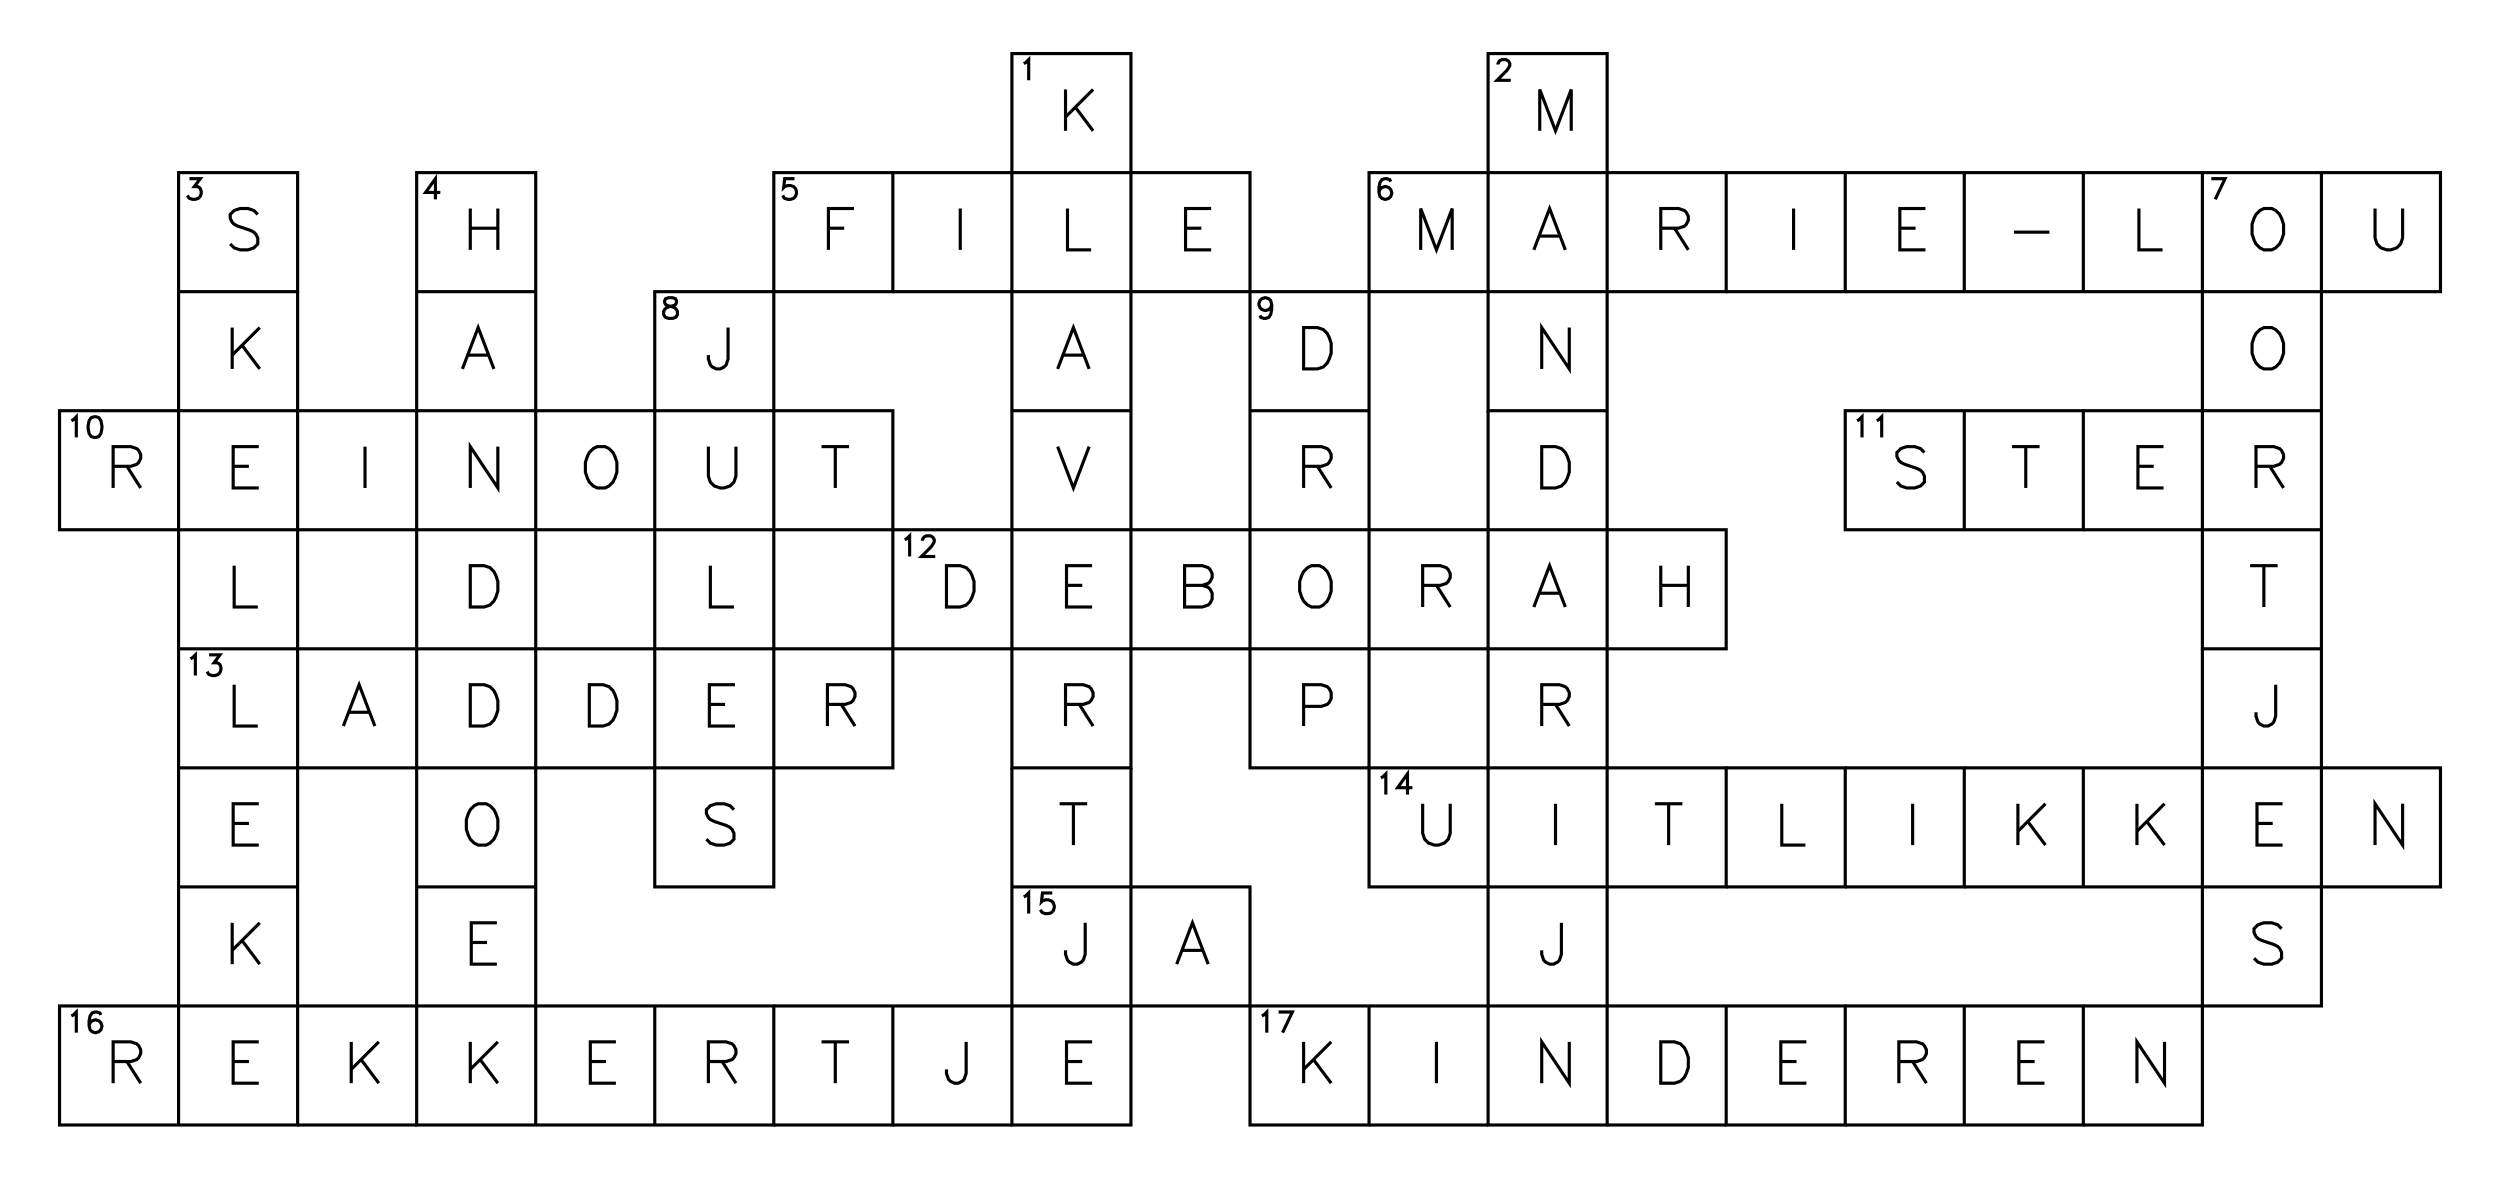 <?xml version="1.0" encoding="utf-8" ?>
<svg xmlns="http://www.w3.org/2000/svg" xmlns:cc="http://creativecommons.org/ns" xmlns:dc="http://purl.org/dc/elements/1.1/" xmlns:ev="http://www.w3.org/2001/xml-events" xmlns:inkscape="http://www.inkscape.org/namespaces/inkscape" xmlns:rdf="http://www.w3.org/1999/02/22-rdf-syntax-ns" xmlns:sodipodi="http://sodipodi.sourceforge.net/DTD/sodipodi-0.dtd" xmlns:xlink="http://www.w3.org/1999/xlink" baseProfile="tiny" height="9.9cm" version="1.2" viewBox="0 0 793.701 374.173" width="21.0cm">
  <defs/>
  <g fill="none" id="layer1" inkscape:groupmode="layer" inkscape:label="1" stroke="#000000" style="display:inline">
    <polyline points="510.236,130.394 472.441,130.394 472.441,130.394 472.441,92.598 472.441,92.598 434.646,92.598 434.646,92.598 434.646,54.803 434.646,54.803 472.441,54.803 472.441,54.803 472.441,92.598 472.441,92.598 510.236,92.598 510.236,92.598 510.236,54.803 510.236,54.803 472.441,54.803 472.441,54.803 472.441,17.008 472.441,17.008 510.236,17.008 510.236,17.008 510.236,54.803 510.236,54.803 548.032,54.803 548.032,54.803 548.032,92.598 548.032,92.598 510.236,92.598 510.236,92.598 510.236,130.394 510.236,130.394 510.236,168.189 510.236,168.189 472.441,168.189 472.441,168.189 434.646,168.189 434.646,168.189 434.646,205.984 434.646,205.984 434.646,243.78 434.646,243.78 396.85,243.78 396.85,243.78 396.85,205.984 396.85,205.984 396.85,168.189 396.85,168.189 396.85,130.394 396.85,130.394 396.85,92.598 396.85,92.598 434.646,92.598 434.646,92.598 434.646,130.394 434.646,130.394 434.646,168.189 434.646,168.189 396.85,168.189 396.85,168.189 359.055,168.189 359.055,168.189 359.055,130.394 359.055,130.394 359.055,92.598 359.055,92.598 359.055,54.803 359.055,54.803 396.85,54.803 396.85,54.803 396.85,92.598 396.85,92.598 359.055,92.598 359.055,92.598 321.26,92.598 321.26,92.598 321.26,54.803 321.26,54.803 359.055,54.803 359.055,54.803 359.055,17.008 359.055,17.008 321.26,17.008 321.26,17.008 321.26,54.803 321.26,54.803 283.465,54.803 283.465,54.803 245.669,54.803 245.669,54.803 245.669,92.598 245.669,92.598 283.465,92.598 283.465,92.598 283.465,54.803"/>
    <polyline points="325.025,20.177 325.65,19.865 325.65,19.865 326.587,18.927 326.587,18.927 326.587,25.49"/>
    <line x1="338.283" x2="338.283" y1="28.405" y2="41.531"/>
    <line x1="347.033" x2="338.283" y1="28.405" y2="37.156"/>
    <line x1="341.408" x2="347.033" y1="34.031" y2="41.531"/>
    <polyline points="475.581,20.49 475.581,20.177 475.581,20.177 475.893,19.552 475.893,19.552 476.206,19.24 476.206,19.24 476.831,18.927 476.831,18.927 478.081,18.927 478.081,18.927 478.706,19.24 478.706,19.24 479.018,19.552 479.018,19.552 479.331,20.177 479.331,20.177 479.331,20.802 479.331,20.802 479.018,21.427 479.018,21.427 478.393,22.365 478.393,22.365 475.268,25.49 475.268,25.49 479.643,25.49"/>
    <polyline points="498.839,41.531 498.839,28.405 498.839,28.405 493.839,41.531 493.839,41.531 488.839,28.405 488.839,28.405 488.839,41.531"/>
    <polygon points="56.693,54.803 56.693,92.598 56.693,92.598 94.488,92.598 94.488,92.598 94.488,54.803 94.488,54.803"/>
    <polyline points="60.145,56.722 63.583,56.722 63.583,56.722 61.708,59.222 61.708,59.222 62.645,59.222 62.645,59.222 63.27,59.535 63.27,59.535 63.583,59.847 63.583,59.847 63.895,60.785 63.895,60.785 63.895,61.41 63.895,61.41 63.583,62.347 63.583,62.347 62.958,62.972 62.958,62.972 62.02,63.285 62.02,63.285 61.083,63.285 61.083,63.285 60.145,62.972 60.145,62.972 59.833,62.66 59.833,62.66 59.52,62.035"/>
    <polyline points="81.841,68.076 80.591,66.826 80.591,66.826 78.716,66.201 78.716,66.201 76.216,66.201 76.216,66.201 74.341,66.826 74.341,66.826 73.091,68.076 73.091,68.076 73.091,69.326 73.091,69.326 73.716,70.576 73.716,70.576 74.341,71.201 74.341,71.201 75.591,71.826 75.591,71.826 79.341,73.076 79.341,73.076 80.591,73.701 80.591,73.701 81.216,74.326 81.216,74.326 81.841,75.576 81.841,75.576 81.841,77.451 81.841,77.451 80.591,78.701 80.591,78.701 78.716,79.326 78.716,79.326 76.216,79.326 76.216,79.326 74.341,78.701 74.341,78.701 73.091,77.451"/>
    <polygon points="132.284,54.803 132.284,92.598 132.284,92.598 132.284,130.394 132.284,130.394 170.079,130.394 170.079,130.394 170.079,92.598 170.079,92.598 170.079,54.803 170.079,54.803"/>
    <line x1="132.284" x2="170.079" y1="92.598" y2="92.598"/>
    <polyline points="138.236,63.285 138.236,56.722 138.236,56.722 135.111,61.097 135.111,61.097 139.798,61.097"/>
    <line x1="149.306" x2="149.306" y1="66.201" y2="79.326"/>
    <line x1="158.056" x2="158.056" y1="66.201" y2="79.326"/>
    <line x1="149.306" x2="158.056" y1="72.451" y2="72.451"/>
    <polyline points="252.247,56.722 249.122,56.722 249.122,56.722 248.809,59.535 248.809,59.535 249.122,59.222 249.122,59.222 250.059,58.91 250.059,58.91 250.997,58.91 250.997,58.91 251.934,59.222 251.934,59.222 252.559,59.847 252.559,59.847 252.872,60.785 252.872,60.785 252.872,61.41 252.872,61.41 252.559,62.347 252.559,62.347 251.934,62.972 251.934,62.972 250.997,63.285 250.997,63.285 250.059,63.285 250.059,63.285 249.122,62.972 249.122,62.972 248.809,62.66 248.809,62.66 248.497,62.035"/>
    <polyline points="271.129,66.201 263.004,66.201 263.004,66.201 263.004,79.326"/>
    <line x1="263.004" x2="268.004" y1="72.451" y2="72.451"/>
    <polyline points="283.465,92.598 321.26,92.598 321.26,92.598 321.26,130.394 321.26,130.394 321.26,168.189 321.26,168.189 359.055,168.189 359.055,168.189 359.055,205.984 359.055,205.984 396.85,205.984 396.85,205.984 434.646,205.984 434.646,205.984 472.441,205.984 472.441,205.984 472.441,168.189 472.441,168.189 472.441,130.394"/>
    <line x1="304.862" x2="304.862" y1="66.201" y2="79.326"/>
    <polyline points="338.908,66.201 338.908,79.326 338.908,79.326 346.408,79.326"/>
    <polyline points="384.515,66.201 376.39,66.201 376.39,66.201 376.39,79.326 376.39,79.326 384.515,79.326"/>
    <line x1="376.39" x2="381.39" y1="72.451" y2="72.451"/>
    <polyline points="441.535,57.66 441.223,57.035 441.223,57.035 440.285,56.722 440.285,56.722 439.66,56.722 439.66,56.722 438.723,57.035 438.723,57.035 438.098,57.972 438.098,57.972 437.785,59.535 437.785,59.535 437.785,61.097 437.785,61.097 438.098,62.347 438.098,62.347 438.723,62.972 438.723,62.972 439.66,63.285 439.66,63.285 439.973,63.285 439.973,63.285 440.91,62.972 440.91,62.972 441.535,62.347 441.535,62.347 441.848,61.41 441.848,61.41 441.848,61.097 441.848,61.097 441.535,60.16 441.535,60.16 440.91,59.535 440.91,59.535 439.973,59.222 439.973,59.222 439.66,59.222 439.66,59.222 438.723,59.535 438.723,59.535 438.098,60.16 438.098,60.16 437.785,61.097"/>
    <polyline points="461.043,79.326 461.043,66.201 461.043,66.201 456.043,79.326 456.043,79.326 451.043,66.201 451.043,66.201 451.043,79.326"/>
    <polyline points="496.964,79.326 491.964,66.201 491.964,66.201 486.964,79.326"/>
    <line x1="488.839" x2="495.089" y1="74.951" y2="74.951"/>
    <polyline points="527.259,72.451 532.884,72.451 532.884,72.451 534.759,71.826 534.759,71.826 535.384,71.201 535.384,71.201 536.009,69.951 536.009,69.951 536.009,68.701 536.009,68.701 535.384,67.451 535.384,67.451 534.759,66.826 534.759,66.826 532.884,66.201 532.884,66.201 527.259,66.201 527.259,66.201 527.259,79.326"/>
    <line x1="531.634" x2="536.009" y1="72.451" y2="79.326"/>
    <polyline points="548.032,92.598 585.827,92.598 585.827,92.598 585.827,54.803 585.827,54.803 548.032,54.803"/>
    <line x1="569.429" x2="569.429" y1="66.201" y2="79.326"/>
    <polyline points="585.827,92.598 623.622,92.598 623.622,92.598 661.417,92.598 661.417,92.598 699.213,92.598 699.213,92.598 699.213,54.803 699.213,54.803 661.417,54.803 661.417,54.803 623.622,54.803 623.622,54.803 585.827,54.803"/>
    <line x1="623.622" x2="623.622" y1="92.598" y2="54.803"/>
    <polyline points="611.287,66.201 603.162,66.201 603.162,66.201 603.162,79.326 603.162,79.326 611.287,79.326"/>
    <line x1="603.162" x2="608.162" y1="72.451" y2="72.451"/>
    <line x1="661.417" x2="661.417" y1="92.598" y2="54.803"/>
    <line x1="639.395" x2="650.645" y1="73.701" y2="73.701"/>
    <polyline points="679.065,66.201 679.065,79.326 679.065,79.326 686.565,79.326"/>
    <polyline points="737.008,54.803 774.803,54.803 774.803,54.803 774.803,92.598 774.803,92.598 737.008,92.598 737.008,92.598 737.008,130.394 737.008,130.394 699.213,130.394 699.213,130.394 699.213,92.598 699.213,92.598 737.008,92.598 737.008,92.598 737.008,54.803 737.008,54.803 699.213,54.803"/>
    <polyline points="702.04,56.722 706.415,56.722 706.415,56.722 703.29,63.285"/>
    <polygon points="718.735,66.201 717.485,66.826 717.485,66.826 716.235,68.076 716.235,68.076 715.61,69.326 715.61,69.326 714.985,71.201 714.985,71.201 714.985,74.326 714.985,74.326 715.61,76.201 715.61,76.201 716.235,77.451 716.235,77.451 717.485,78.701 717.485,78.701 718.735,79.326 718.735,79.326 721.235,79.326 721.235,79.326 722.485,78.701 722.485,78.701 723.735,77.451 723.735,77.451 724.36,76.201 724.36,76.201 724.985,74.326 724.985,74.326 724.985,71.201 724.985,71.201 724.36,69.326 724.36,69.326 723.735,68.076 723.735,68.076 722.485,66.826 722.485,66.826 721.235,66.201 721.235,66.201"/>
    <polyline points="754.03,66.201 754.03,75.576 754.03,75.576 754.655,77.451 754.655,77.451 755.905,78.701 755.905,78.701 757.78,79.326 757.78,79.326 759.03,79.326 759.03,79.326 760.905,78.701 760.905,78.701 762.155,77.451 762.155,77.451 762.78,75.576 762.78,75.576 762.78,66.201"/>
    <polyline points="56.693,92.598 56.693,130.394 56.693,130.394 18.898,130.394 18.898,130.394 18.898,168.189 18.898,168.189 56.693,168.189 56.693,168.189 56.693,205.984 56.693,205.984 94.488,205.984 94.488,205.984 94.488,168.189 94.488,168.189 94.488,130.394 94.488,130.394 94.488,92.598"/>
    <polygon points="56.693,130.394 94.488,130.394 94.488,130.394 132.284,130.394 132.284,130.394 132.284,168.189 132.284,168.189 132.284,205.984 132.284,205.984 94.488,205.984 94.488,205.984 94.488,243.78 94.488,243.78 132.284,243.78 132.284,243.78 132.284,205.984 132.284,205.984 170.079,205.984 170.079,205.984 170.079,168.189 170.079,168.189 170.079,130.394 170.079,130.394 207.874,130.394 207.874,130.394 245.669,130.394 245.669,130.394 245.669,92.598 245.669,92.598 207.874,92.598 207.874,92.598 207.874,130.394 207.874,130.394 207.874,168.189 207.874,168.189 245.669,168.189 245.669,168.189 245.669,130.394 245.669,130.394 283.465,130.394 283.465,130.394 283.465,168.189 283.465,168.189 283.465,205.984 283.465,205.984 321.26,205.984 321.26,205.984 321.26,243.78 321.26,243.78 359.055,243.78 359.055,243.78 359.055,205.984 359.055,205.984 321.26,205.984 321.26,205.984 321.26,168.189 321.26,168.189 283.465,168.189 283.465,168.189 245.669,168.189 245.669,168.189 245.669,205.984 245.669,205.984 207.874,205.984 207.874,205.984 170.079,205.984 170.079,205.984 170.079,243.78 170.079,243.78 207.874,243.78 207.874,243.78 245.669,243.78 245.669,243.78 245.669,205.984 245.669,205.984 283.465,205.984 283.465,205.984 283.465,243.78 283.465,243.78 245.669,243.78 245.669,243.78 245.669,281.575 245.669,281.575 207.874,281.575 207.874,281.575 207.874,243.78 207.874,243.78 207.874,205.984 207.874,205.984 207.874,168.189 207.874,168.189 170.079,168.189 170.079,168.189 132.284,168.189 132.284,168.189 94.488,168.189 94.488,168.189 56.693,168.189 56.693,168.189"/>
    <line x1="73.716" x2="73.716" y1="103.996" y2="117.121"/>
    <line x1="82.466" x2="73.716" y1="103.996" y2="112.746"/>
    <line x1="76.841" x2="82.466" y1="109.621" y2="117.121"/>
    <polyline points="156.806,117.121 151.806,103.996 151.806,103.996 146.806,117.121"/>
    <line x1="148.681" x2="154.931" y1="112.746" y2="112.746"/>
    <polygon points="212.264,94.518 211.326,94.83 211.326,94.83 211.014,95.455 211.014,95.455 211.014,96.08 211.014,96.08 211.326,96.705 211.326,96.705 211.951,97.018 211.951,97.018 213.201,97.33 213.201,97.33 214.139,97.643 214.139,97.643 214.764,98.268 214.764,98.268 215.076,98.893 215.076,98.893 215.076,99.83 215.076,99.83 214.764,100.455 214.764,100.455 214.451,100.768 214.451,100.768 213.514,101.08 213.514,101.08 212.264,101.08 212.264,101.08 211.326,100.768 211.326,100.768 211.014,100.455 211.014,100.455 210.701,99.83 210.701,99.83 210.701,98.893 210.701,98.893 211.014,98.268 211.014,98.268 211.639,97.643 211.639,97.643 212.576,97.33 212.576,97.33 213.826,97.018 213.826,97.018 214.451,96.705 214.451,96.705 214.764,96.08 214.764,96.08 214.764,95.455 214.764,95.455 214.451,94.83 214.451,94.83 213.514,94.518 213.514,94.518"/>
    <polyline points="231.147,103.996 231.147,113.996 231.147,113.996 230.522,115.871 230.522,115.871 229.897,116.496 229.897,116.496 228.647,117.121 228.647,117.121 227.397,117.121 227.397,117.121 226.147,116.496 226.147,116.496 225.522,115.871 225.522,115.871 224.897,113.996 224.897,113.996 224.897,112.746"/>
    <line x1="321.26" x2="359.055" y1="130.394" y2="130.394"/>
    <polyline points="345.783,117.121 340.783,103.996 340.783,103.996 335.783,117.121"/>
    <line x1="337.658" x2="343.908" y1="112.746" y2="112.746"/>
    <line x1="396.85" x2="434.646" y1="130.394" y2="130.394"/>
    <polyline points="403.74,96.705 403.428,97.643 403.428,97.643 402.803,98.268 402.803,98.268 401.865,98.58 401.865,98.58 401.553,98.58 401.553,98.58 400.615,98.268 400.615,98.268 399.99,97.643 399.99,97.643 399.678,96.705 399.678,96.705 399.678,96.393 399.678,96.393 399.99,95.455 399.99,95.455 400.615,94.83 400.615,94.83 401.553,94.518 401.553,94.518 401.865,94.518 401.865,94.518 402.803,94.83 402.803,94.83 403.428,95.455 403.428,95.455 403.74,96.705 403.74,96.705 403.74,98.268 403.74,98.268 403.428,99.83 403.428,99.83 402.803,100.768 402.803,100.768 401.865,101.08 401.865,101.08 401.24,101.08 401.24,101.08 400.303,100.768 400.303,100.768 399.99,100.143"/>
    <polygon points="413.873,103.996 413.873,117.121 413.873,117.121 418.248,117.121 418.248,117.121 420.123,116.496 420.123,116.496 421.373,115.246 421.373,115.246 421.998,113.996 421.998,113.996 422.623,112.121 422.623,112.121 422.623,108.996 422.623,108.996 421.998,107.121 421.998,107.121 421.373,105.871 421.373,105.871 420.123,104.621 420.123,104.621 418.248,103.996 418.248,103.996"/>
    <polyline points="498.214,103.996 498.214,117.121 498.214,117.121 489.464,103.996 489.464,103.996 489.464,117.121"/>
    <polygon points="718.735,103.996 717.485,104.621 717.485,104.621 716.235,105.871 716.235,105.871 715.61,107.121 715.61,107.121 714.985,108.996 714.985,108.996 714.985,112.121 714.985,112.121 715.61,113.996 715.61,113.996 716.235,115.246 716.235,115.246 717.485,116.496 717.485,116.496 718.735,117.121 718.735,117.121 721.235,117.121 721.235,117.121 722.485,116.496 722.485,116.496 723.735,115.246 723.735,115.246 724.36,113.996 724.36,113.996 724.985,112.121 724.985,112.121 724.985,108.996 724.985,108.996 724.36,107.121 724.36,107.121 723.735,105.871 723.735,105.871 722.485,104.621 722.485,104.621 721.235,103.996 721.235,103.996"/>
    <polyline points="22.662,133.563 23.287,133.25 23.287,133.25 24.225,132.313 24.225,132.313 24.225,138.875"/>
    <polygon points="29.85,132.313 28.912,132.625 28.912,132.625 28.287,133.563 28.287,133.563 27.975,135.125 27.975,135.125 27.975,136.063 27.975,136.063 28.287,137.625 28.287,137.625 28.912,138.563 28.912,138.563 29.85,138.875 29.85,138.875 30.475,138.875 30.475,138.875 31.412,138.563 31.412,138.563 32.037,137.625 32.037,137.625 32.35,136.063 32.35,136.063 32.35,135.125 32.35,135.125 32.037,133.563 32.037,133.563 31.412,132.625 31.412,132.625 30.475,132.313 30.475,132.313"/>
    <polyline points="35.92,148.041 41.545,148.041 41.545,148.041 43.42,147.416 43.42,147.416 44.045,146.791 44.045,146.791 44.67,145.541 44.67,145.541 44.67,144.291 44.67,144.291 44.045,143.041 44.045,143.041 43.42,142.416 43.42,142.416 41.545,141.791 41.545,141.791 35.92,141.791 35.92,141.791 35.92,154.916"/>
    <line x1="40.295" x2="44.67" y1="148.041" y2="154.916"/>
    <polyline points="82.153,141.791 74.028,141.791 74.028,141.791 74.028,154.916 74.028,154.916 82.153,154.916"/>
    <line x1="74.028" x2="79.028" y1="148.041" y2="148.041"/>
    <line x1="115.886" x2="115.886" y1="141.791" y2="154.916"/>
    <polyline points="158.056,141.791 158.056,154.916 158.056,154.916 149.306,141.791 149.306,141.791 149.306,154.916"/>
    <polygon points="189.601,141.791 188.351,142.416 188.351,142.416 187.101,143.666 187.101,143.666 186.476,144.916 186.476,144.916 185.851,146.791 185.851,146.791 185.851,149.916 185.851,149.916 186.476,151.791 186.476,151.791 187.101,153.041 187.101,153.041 188.351,154.291 188.351,154.291 189.601,154.916 189.601,154.916 192.101,154.916 192.101,154.916 193.351,154.291 193.351,154.291 194.601,153.041 194.601,153.041 195.226,151.791 195.226,151.791 195.851,149.916 195.851,149.916 195.851,146.791 195.851,146.791 195.226,144.916 195.226,144.916 194.601,143.666 194.601,143.666 193.351,142.416 193.351,142.416 192.101,141.791 192.101,141.791"/>
    <polyline points="224.897,141.791 224.897,151.166 224.897,151.166 225.522,153.041 225.522,153.041 226.772,154.291 226.772,154.291 228.647,154.916 228.647,154.916 229.897,154.916 229.897,154.916 231.772,154.291 231.772,154.291 233.022,153.041 233.022,153.041 233.647,151.166 233.647,151.166 233.647,141.791"/>
    <line x1="265.192" x2="265.192" y1="141.791" y2="154.916"/>
    <line x1="260.817" x2="269.567" y1="141.791" y2="141.791"/>
    <polyline points="335.783,141.791 340.783,154.916 340.783,154.916 345.783,141.791"/>
    <polyline points="413.873,148.041 419.498,148.041 419.498,148.041 421.373,147.416 421.373,147.416 421.998,146.791 421.998,146.791 422.623,145.541 422.623,145.541 422.623,144.291 422.623,144.291 421.998,143.041 421.998,143.041 421.373,142.416 421.373,142.416 419.498,141.791 419.498,141.791 413.873,141.791 413.873,141.791 413.873,154.916"/>
    <line x1="418.248" x2="422.623" y1="148.041" y2="154.916"/>
    <polygon points="489.464,141.791 489.464,154.916 489.464,154.916 493.839,154.916 493.839,154.916 495.714,154.291 495.714,154.291 496.964,153.041 496.964,153.041 497.589,151.791 497.589,151.791 498.214,149.916 498.214,149.916 498.214,146.791 498.214,146.791 497.589,144.916 497.589,144.916 496.964,143.666 496.964,143.666 495.714,142.416 495.714,142.416 493.839,141.791 493.839,141.791"/>
    <polygon points="585.827,130.394 585.827,168.189 585.827,168.189 623.622,168.189 623.622,168.189 661.417,168.189 661.417,168.189 661.417,130.394 661.417,130.394 623.622,130.394 623.622,130.394"/>
    <line x1="623.622" x2="623.622" y1="168.189" y2="130.394"/>
    <polyline points="589.591,133.563 590.216,133.25 590.216,133.25 591.154,132.313 591.154,132.313 591.154,138.875"/>
    <polyline points="595.841,133.563 596.466,133.25 596.466,133.25 597.404,132.313 597.404,132.313 597.404,138.875"/>
    <polyline points="610.974,143.666 609.724,142.416 609.724,142.416 607.849,141.791 607.849,141.791 605.349,141.791 605.349,141.791 603.474,142.416 603.474,142.416 602.224,143.666 602.224,143.666 602.224,144.916 602.224,144.916 602.849,146.166 602.849,146.166 603.474,146.791 603.474,146.791 604.724,147.416 604.724,147.416 608.474,148.666 608.474,148.666 609.724,149.291 609.724,149.291 610.349,149.916 610.349,149.916 610.974,151.166 610.974,151.166 610.974,153.041 610.974,153.041 609.724,154.291 609.724,154.291 607.849,154.916 607.849,154.916 605.349,154.916 605.349,154.916 603.474,154.291 603.474,154.291 602.224,153.041"/>
    <line x1="643.145" x2="643.145" y1="141.791" y2="154.916"/>
    <line x1="638.77" x2="647.52" y1="141.791" y2="141.791"/>
    <polyline points="661.417,168.189 699.213,168.189 699.213,168.189 699.213,130.394 699.213,130.394 661.417,130.394"/>
    <polyline points="686.878,141.791 678.753,141.791 678.753,141.791 678.753,154.916 678.753,154.916 686.878,154.916"/>
    <line x1="678.753" x2="683.753" y1="148.041" y2="148.041"/>
    <polyline points="737.008,168.189 737.008,205.984 737.008,205.984 699.213,205.984 699.213,205.984 699.213,168.189 699.213,168.189 737.008,168.189 737.008,168.189 737.008,130.394"/>
    <polyline points="716.235,148.041 721.86,148.041 721.86,148.041 723.735,147.416 723.735,147.416 724.36,146.791 724.36,146.791 724.985,145.541 724.985,145.541 724.985,144.291 724.985,144.291 724.36,143.041 724.36,143.041 723.735,142.416 723.735,142.416 721.86,141.791 721.86,141.791 716.235,141.791 716.235,141.791 716.235,154.916"/>
    <line x1="720.61" x2="724.985" y1="148.041" y2="154.916"/>
    <polyline points="74.341,179.587 74.341,192.712 74.341,192.712 81.841,192.712"/>
    <polygon points="149.306,179.587 149.306,192.712 149.306,192.712 153.681,192.712 153.681,192.712 155.556,192.087 155.556,192.087 156.806,190.837 156.806,190.837 157.431,189.587 157.431,189.587 158.056,187.712 158.056,187.712 158.056,184.587 158.056,184.587 157.431,182.712 157.431,182.712 156.806,181.462 156.806,181.462 155.556,180.212 155.556,180.212 153.681,179.587 153.681,179.587"/>
    <polyline points="225.522,179.587 225.522,192.712 225.522,192.712 233.022,192.712"/>
    <polyline points="287.229,171.358 287.854,171.046 287.854,171.046 288.792,170.108 288.792,170.108 288.792,176.671"/>
    <polyline points="292.854,171.671 292.854,171.358 292.854,171.358 293.167,170.733 293.167,170.733 293.479,170.421 293.479,170.421 294.104,170.108 294.104,170.108 295.354,170.108 295.354,170.108 295.979,170.421 295.979,170.421 296.292,170.733 296.292,170.733 296.604,171.358 296.604,171.358 296.604,171.983 296.604,171.983 296.292,172.608 296.292,172.608 295.667,173.546 295.667,173.546 292.542,176.671 292.542,176.671 296.917,176.671"/>
    <polygon points="300.487,179.587 300.487,192.712 300.487,192.712 304.862,192.712 304.862,192.712 306.737,192.087 306.737,192.087 307.987,190.837 307.987,190.837 308.612,189.587 308.612,189.587 309.237,187.712 309.237,187.712 309.237,184.587 309.237,184.587 308.612,182.712 308.612,182.712 307.987,181.462 307.987,181.462 306.737,180.212 306.737,180.212 304.862,179.587 304.862,179.587"/>
    <polyline points="346.72,179.587 338.595,179.587 338.595,179.587 338.595,192.712 338.595,192.712 346.72,192.712"/>
    <line x1="338.595" x2="343.595" y1="185.837" y2="185.837"/>
    <polyline points="381.703,185.837 383.578,185.212 383.578,185.212 384.203,184.587 384.203,184.587 384.828,183.337 384.828,183.337 384.828,182.087 384.828,182.087 384.203,180.837 384.203,180.837 383.578,180.212 383.578,180.212 381.703,179.587 381.703,179.587 376.078,179.587 376.078,179.587 376.078,192.712 376.078,192.712 381.703,192.712 381.703,192.712 383.578,192.087 383.578,192.087 384.203,191.462 384.203,191.462 384.828,190.212 384.828,190.212 384.828,188.337 384.828,188.337 384.203,187.087 384.203,187.087 383.578,186.462 383.578,186.462 381.703,185.837 381.703,185.837 376.078,185.837"/>
    <polygon points="416.373,179.587 415.123,180.212 415.123,180.212 413.873,181.462 413.873,181.462 413.248,182.712 413.248,182.712 412.623,184.587 412.623,184.587 412.623,187.712 412.623,187.712 413.248,189.587 413.248,189.587 413.873,190.837 413.873,190.837 415.123,192.087 415.123,192.087 416.373,192.712 416.373,192.712 418.873,192.712 418.873,192.712 420.123,192.087 420.123,192.087 421.373,190.837 421.373,190.837 421.998,189.587 421.998,189.587 422.623,187.712 422.623,187.712 422.623,184.587 422.623,184.587 421.998,182.712 421.998,182.712 421.373,181.462 421.373,181.462 420.123,180.212 420.123,180.212 418.873,179.587 418.873,179.587"/>
    <polyline points="451.668,185.837 457.293,185.837 457.293,185.837 459.168,185.212 459.168,185.212 459.793,184.587 459.793,184.587 460.418,183.337 460.418,183.337 460.418,182.087 460.418,182.087 459.793,180.837 459.793,180.837 459.168,180.212 459.168,180.212 457.293,179.587 457.293,179.587 451.668,179.587 451.668,179.587 451.668,192.712"/>
    <line x1="456.043" x2="460.418" y1="185.837" y2="192.712"/>
    <polygon points="472.441,205.984 510.236,205.984 510.236,205.984 510.236,168.189 510.236,168.189 548.032,168.189 548.032,168.189 548.032,205.984 548.032,205.984 510.236,205.984 510.236,205.984 510.236,243.78 510.236,243.78 472.441,243.78 472.441,243.78"/>
    <polyline points="496.964,192.712 491.964,179.587 491.964,179.587 486.964,192.712"/>
    <line x1="488.839" x2="495.089" y1="188.337" y2="188.337"/>
    <line x1="527.259" x2="527.259" y1="179.587" y2="192.712"/>
    <line x1="536.009" x2="536.009" y1="179.587" y2="192.712"/>
    <line x1="527.259" x2="536.009" y1="185.837" y2="185.837"/>
    <line x1="718.735" x2="718.735" y1="179.587" y2="192.712"/>
    <line x1="714.36" x2="723.11" y1="179.587" y2="179.587"/>
    <polyline points="56.693,205.984 56.693,243.78 56.693,243.78 94.488,243.78 94.488,243.78 94.488,281.575 94.488,281.575 94.488,319.37 94.488,319.37 56.693,319.37 56.693,319.37 18.898,319.37 18.898,319.37 18.898,357.165 18.898,357.165 56.693,357.165 56.693,357.165 94.488,357.165 94.488,357.165 94.488,319.37 94.488,319.37 132.284,319.37 132.284,319.37 170.079,319.37 170.079,319.37 170.079,281.575 170.079,281.575 170.079,243.78 170.079,243.78 132.284,243.78 132.284,243.78 132.284,281.575 132.284,281.575 132.284,319.37 132.284,319.37 132.284,357.165 132.284,357.165 170.079,357.165 170.079,357.165 207.874,357.165 207.874,357.165 245.669,357.165 245.669,357.165 245.669,319.37 245.669,319.37 207.874,319.37 207.874,319.37 170.079,319.37 170.079,319.37 170.079,357.165"/>
    <polyline points="60.458,209.154 61.083,208.841 61.083,208.841 62.02,207.904 62.02,207.904 62.02,214.466"/>
    <polyline points="66.395,207.904 69.833,207.904 69.833,207.904 67.958,210.404 67.958,210.404 68.895,210.404 68.895,210.404 69.52,210.716 69.52,210.716 69.833,211.029 69.833,211.029 70.145,211.966 70.145,211.966 70.145,212.591 70.145,212.591 69.833,213.529 69.833,213.529 69.208,214.154 69.208,214.154 68.27,214.466 68.27,214.466 67.333,214.466 67.333,214.466 66.395,214.154 66.395,214.154 66.083,213.841 66.083,213.841 65.77,213.216"/>
    <polyline points="74.341,217.382 74.341,230.507 74.341,230.507 81.841,230.507"/>
    <polyline points="119.011,230.507 114.011,217.382 114.011,217.382 109.011,230.507"/>
    <line x1="110.886" x2="117.136" y1="226.132" y2="226.132"/>
    <polygon points="149.306,217.382 149.306,230.507 149.306,230.507 153.681,230.507 153.681,230.507 155.556,229.882 155.556,229.882 156.806,228.632 156.806,228.632 157.431,227.382 157.431,227.382 158.056,225.507 158.056,225.507 158.056,222.382 158.056,222.382 157.431,220.507 157.431,220.507 156.806,219.257 156.806,219.257 155.556,218.007 155.556,218.007 153.681,217.382 153.681,217.382"/>
    <polygon points="187.101,217.382 187.101,230.507 187.101,230.507 191.476,230.507 191.476,230.507 193.351,229.882 193.351,229.882 194.601,228.632 194.601,228.632 195.226,227.382 195.226,227.382 195.851,225.507 195.851,225.507 195.851,222.382 195.851,222.382 195.226,220.507 195.226,220.507 194.601,219.257 194.601,219.257 193.351,218.007 193.351,218.007 191.476,217.382 191.476,217.382"/>
    <polyline points="233.334,217.382 225.209,217.382 225.209,217.382 225.209,230.507 225.209,230.507 233.334,230.507"/>
    <line x1="225.209" x2="230.209" y1="223.632" y2="223.632"/>
    <polyline points="262.692,223.632 268.317,223.632 268.317,223.632 270.192,223.007 270.192,223.007 270.817,222.382 270.817,222.382 271.442,221.132 271.442,221.132 271.442,219.882 271.442,219.882 270.817,218.632 270.817,218.632 270.192,218.007 270.192,218.007 268.317,217.382 268.317,217.382 262.692,217.382 262.692,217.382 262.692,230.507"/>
    <line x1="267.067" x2="271.442" y1="223.632" y2="230.507"/>
    <polyline points="338.283,223.632 343.908,223.632 343.908,223.632 345.783,223.007 345.783,223.007 346.408,222.382 346.408,222.382 347.033,221.132 347.033,221.132 347.033,219.882 347.033,219.882 346.408,218.632 346.408,218.632 345.783,218.007 345.783,218.007 343.908,217.382 343.908,217.382 338.283,217.382 338.283,217.382 338.283,230.507"/>
    <line x1="342.658" x2="347.033" y1="223.632" y2="230.507"/>
    <polyline points="413.873,224.257 419.498,224.257 419.498,224.257 421.373,223.632 421.373,223.632 421.998,223.007 421.998,223.007 422.623,221.757 422.623,221.757 422.623,219.882 422.623,219.882 421.998,218.632 421.998,218.632 421.373,218.007 421.373,218.007 419.498,217.382 419.498,217.382 413.873,217.382 413.873,217.382 413.873,230.507"/>
    <polyline points="489.464,223.632 495.089,223.632 495.089,223.632 496.964,223.007 496.964,223.007 497.589,222.382 497.589,222.382 498.214,221.132 498.214,221.132 498.214,219.882 498.214,219.882 497.589,218.632 497.589,218.632 496.964,218.007 496.964,218.007 495.089,217.382 495.089,217.382 489.464,217.382 489.464,217.382 489.464,230.507"/>
    <line x1="493.839" x2="498.214" y1="223.632" y2="230.507"/>
    <polyline points="699.213,205.984 699.213,243.78 699.213,243.78 737.008,243.78 737.008,243.78 737.008,205.984"/>
    <polyline points="722.485,217.382 722.485,227.382 722.485,227.382 721.86,229.257 721.86,229.257 721.235,229.882 721.235,229.882 719.985,230.507 719.985,230.507 718.735,230.507 718.735,230.507 717.485,229.882 717.485,229.882 716.86,229.257 716.86,229.257 716.235,227.382 716.235,227.382 716.235,226.132"/>
    <polyline points="56.693,243.78 56.693,281.575 56.693,281.575 56.693,319.37 56.693,319.37 56.693,357.165"/>
    <line x1="56.693" x2="94.488" y1="281.575" y2="281.575"/>
    <polyline points="82.153,255.177 74.028,255.177 74.028,255.177 74.028,268.302 74.028,268.302 82.153,268.302"/>
    <line x1="74.028" x2="79.028" y1="261.427" y2="261.427"/>
    <line x1="132.284" x2="170.079" y1="281.575" y2="281.575"/>
    <polygon points="151.806,255.177 150.556,255.802 150.556,255.802 149.306,257.052 149.306,257.052 148.681,258.302 148.681,258.302 148.056,260.177 148.056,260.177 148.056,263.302 148.056,263.302 148.681,265.177 148.681,265.177 149.306,266.427 149.306,266.427 150.556,267.677 150.556,267.677 151.806,268.302 151.806,268.302 154.306,268.302 154.306,268.302 155.556,267.677 155.556,267.677 156.806,266.427 156.806,266.427 157.431,265.177 157.431,265.177 158.056,263.302 158.056,263.302 158.056,260.177 158.056,260.177 157.431,258.302 157.431,258.302 156.806,257.052 156.806,257.052 155.556,255.802 155.556,255.802 154.306,255.177 154.306,255.177"/>
    <polyline points="233.022,257.052 231.772,255.802 231.772,255.802 229.897,255.177 229.897,255.177 227.397,255.177 227.397,255.177 225.522,255.802 225.522,255.802 224.272,257.052 224.272,257.052 224.272,258.302 224.272,258.302 224.897,259.552 224.897,259.552 225.522,260.177 225.522,260.177 226.772,260.802 226.772,260.802 230.522,262.052 230.522,262.052 231.772,262.677 231.772,262.677 232.397,263.302 232.397,263.302 233.022,264.552 233.022,264.552 233.022,266.427 233.022,266.427 231.772,267.677 231.772,267.677 229.897,268.302 229.897,268.302 227.397,268.302 227.397,268.302 225.522,267.677 225.522,267.677 224.272,266.427"/>
    <polyline points="321.26,243.78 321.26,281.575 321.26,281.575 321.26,319.37 321.26,319.37 283.465,319.37 283.465,319.37 245.669,319.37"/>
    <polyline points="321.26,281.575 359.055,281.575 359.055,281.575 359.055,243.78"/>
    <line x1="340.783" x2="340.783" y1="255.177" y2="268.302"/>
    <line x1="336.408" x2="345.158" y1="255.177" y2="255.177"/>
    <polyline points="548.032,319.37 548.032,357.165 548.032,357.165 585.827,357.165 585.827,357.165 585.827,319.37 585.827,319.37 548.032,319.37 548.032,319.37 510.236,319.37 510.236,319.37 510.236,357.165 510.236,357.165 472.441,357.165 472.441,357.165 472.441,319.37 472.441,319.37 472.441,281.575 472.441,281.575 472.441,243.78 472.441,243.78 434.646,243.78 434.646,243.78 434.646,281.575 434.646,281.575 472.441,281.575 472.441,281.575 510.236,281.575 510.236,281.575 548.032,281.575 548.032,281.575 548.032,243.78 548.032,243.78 510.236,243.78 510.236,243.78 510.236,281.575 510.236,281.575 510.236,319.37 510.236,319.37 472.441,319.37 472.441,319.37 434.646,319.37 434.646,319.37 396.85,319.37 396.85,319.37 396.85,357.165 396.85,357.165 434.646,357.165 434.646,357.165 434.646,319.37"/>
    <polyline points="438.41,246.949 439.035,246.636 439.035,246.636 439.973,245.699 439.973,245.699 439.973,252.261"/>
    <polyline points="446.848,252.261 446.848,245.699 446.848,245.699 443.723,250.074 443.723,250.074 448.41,250.074"/>
    <polyline points="451.668,255.177 451.668,264.552 451.668,264.552 452.293,266.427 452.293,266.427 453.543,267.677 453.543,267.677 455.418,268.302 455.418,268.302 456.668,268.302 456.668,268.302 458.543,267.677 458.543,267.677 459.793,266.427 459.793,266.427 460.418,264.552 460.418,264.552 460.418,255.177"/>
    <line x1="493.839" x2="493.839" y1="255.177" y2="268.302"/>
    <line x1="529.759" x2="529.759" y1="255.177" y2="268.302"/>
    <line x1="525.384" x2="534.134" y1="255.177" y2="255.177"/>
    <polyline points="548.032,281.575 585.827,281.575 585.827,281.575 585.827,243.78 585.827,243.78 548.032,243.78"/>
    <polyline points="565.679,255.177 565.679,268.302 565.679,268.302 573.179,268.302"/>
    <polyline points="585.827,281.575 623.622,281.575 623.622,281.575 623.622,243.78 623.622,243.78 585.827,243.78"/>
    <line x1="607.224" x2="607.224" y1="255.177" y2="268.302"/>
    <polyline points="623.622,281.575 661.417,281.575 661.417,281.575 699.213,281.575 699.213,281.575 699.213,243.78 699.213,243.78 661.417,243.78 661.417,243.78 623.622,243.78"/>
    <line x1="661.417" x2="661.417" y1="281.575" y2="243.78"/>
    <line x1="640.645" x2="640.645" y1="255.177" y2="268.302"/>
    <line x1="649.395" x2="640.645" y1="255.177" y2="263.927"/>
    <line x1="643.77" x2="649.395" y1="260.802" y2="268.302"/>
    <line x1="678.44" x2="678.44" y1="255.177" y2="268.302"/>
    <line x1="687.19" x2="678.44" y1="255.177" y2="263.927"/>
    <line x1="681.565" x2="687.19" y1="260.802" y2="268.302"/>
    <polygon points="699.213,281.575 737.008,281.575 737.008,281.575 774.803,281.575 774.803,281.575 774.803,243.78 774.803,243.78 737.008,243.78 737.008,243.78 737.008,281.575 737.008,281.575 737.008,319.37 737.008,319.37 699.213,319.37 699.213,319.37"/>
    <polyline points="724.673,255.177 716.548,255.177 716.548,255.177 716.548,268.302 716.548,268.302 724.673,268.302"/>
    <line x1="716.548" x2="721.548" y1="261.427" y2="261.427"/>
    <polyline points="762.78,255.177 762.78,268.302 762.78,268.302 754.03,255.177 754.03,255.177 754.03,268.302"/>
    <line x1="73.716" x2="73.716" y1="292.972" y2="306.097"/>
    <line x1="82.466" x2="73.716" y1="292.972" y2="301.722"/>
    <line x1="76.841" x2="82.466" y1="298.597" y2="306.097"/>
    <polyline points="157.744,292.972 149.619,292.972 149.619,292.972 149.619,306.097 149.619,306.097 157.744,306.097"/>
    <line x1="149.619" x2="154.619" y1="299.222" y2="299.222"/>
    <polygon points="321.26,319.37 359.055,319.37 359.055,319.37 396.85,319.37 396.85,319.37 396.85,281.575 396.85,281.575 359.055,281.575 359.055,281.575 359.055,319.37 359.055,319.37 359.055,357.165 359.055,357.165 321.26,357.165 321.26,357.165"/>
    <polyline points="325.025,284.744 325.65,284.432 325.65,284.432 326.587,283.494 326.587,283.494 326.587,290.057"/>
    <polyline points="334.087,283.494 330.962,283.494 330.962,283.494 330.65,286.307 330.65,286.307 330.962,285.994 330.962,285.994 331.9,285.682 331.9,285.682 332.837,285.682 332.837,285.682 333.775,285.994 333.775,285.994 334.4,286.619 334.4,286.619 334.712,287.557 334.712,287.557 334.712,288.182 334.712,288.182 334.4,289.119 334.4,289.119 333.775,289.744 333.775,289.744 332.837,290.057 332.837,290.057 331.9,290.057 331.9,290.057 330.962,289.744 330.962,289.744 330.65,289.432 330.65,289.432 330.337,288.807"/>
    <polyline points="344.533,292.972 344.533,302.972 344.533,302.972 343.908,304.847 343.908,304.847 343.283,305.472 343.283,305.472 342.033,306.097 342.033,306.097 340.783,306.097 340.783,306.097 339.533,305.472 339.533,305.472 338.908,304.847 338.908,304.847 338.283,302.972 338.283,302.972 338.283,301.722"/>
    <polyline points="383.578,306.097 378.578,292.972 378.578,292.972 373.578,306.097"/>
    <line x1="375.453" x2="381.703" y1="301.722" y2="301.722"/>
    <polyline points="495.714,292.972 495.714,302.972 495.714,302.972 495.089,304.847 495.089,304.847 494.464,305.472 494.464,305.472 493.214,306.097 493.214,306.097 491.964,306.097 491.964,306.097 490.714,305.472 490.714,305.472 490.089,304.847 490.089,304.847 489.464,302.972 489.464,302.972 489.464,301.722"/>
    <polyline points="724.36,294.847 723.11,293.597 723.11,293.597 721.235,292.972 721.235,292.972 718.735,292.972 718.735,292.972 716.86,293.597 716.86,293.597 715.61,294.847 715.61,294.847 715.61,296.097 715.61,296.097 716.235,297.347 716.235,297.347 716.86,297.972 716.86,297.972 718.11,298.597 718.11,298.597 721.86,299.847 721.86,299.847 723.11,300.472 723.11,300.472 723.735,301.097 723.735,301.097 724.36,302.347 724.36,302.347 724.36,304.222 724.36,304.222 723.11,305.472 723.11,305.472 721.235,306.097 721.235,306.097 718.735,306.097 718.735,306.097 716.86,305.472 716.86,305.472 715.61,304.222"/>
    <polyline points="22.662,322.539 23.287,322.227 23.287,322.227 24.225,321.289 24.225,321.289 24.225,327.852"/>
    <polyline points="32.037,322.227 31.725,321.602 31.725,321.602 30.787,321.289 30.787,321.289 30.162,321.289 30.162,321.289 29.225,321.602 29.225,321.602 28.6,322.539 28.6,322.539 28.287,324.102 28.287,324.102 28.287,325.664 28.287,325.664 28.6,326.914 28.6,326.914 29.225,327.539 29.225,327.539 30.162,327.852 30.162,327.852 30.475,327.852 30.475,327.852 31.412,327.539 31.412,327.539 32.037,326.914 32.037,326.914 32.35,325.977 32.35,325.977 32.35,325.664 32.35,325.664 32.037,324.727 32.037,324.727 31.412,324.102 31.412,324.102 30.475,323.789 30.475,323.789 30.162,323.789 30.162,323.789 29.225,324.102 29.225,324.102 28.6,324.727 28.6,324.727 28.287,325.664"/>
    <polyline points="35.92,337.018 41.545,337.018 41.545,337.018 43.42,336.393 43.42,336.393 44.045,335.768 44.045,335.768 44.67,334.518 44.67,334.518 44.67,333.268 44.67,333.268 44.045,332.018 44.045,332.018 43.42,331.393 43.42,331.393 41.545,330.768 41.545,330.768 35.92,330.768 35.92,330.768 35.92,343.893"/>
    <line x1="40.295" x2="44.67" y1="337.018" y2="343.893"/>
    <polyline points="82.153,330.768 74.028,330.768 74.028,330.768 74.028,343.893 74.028,343.893 82.153,343.893"/>
    <line x1="74.028" x2="79.028" y1="337.018" y2="337.018"/>
    <line x1="94.488" x2="132.284" y1="357.165" y2="357.165"/>
    <line x1="111.511" x2="111.511" y1="330.768" y2="343.893"/>
    <line x1="120.261" x2="111.511" y1="330.768" y2="339.518"/>
    <line x1="114.636" x2="120.261" y1="336.393" y2="343.893"/>
    <line x1="149.306" x2="149.306" y1="330.768" y2="343.893"/>
    <line x1="158.056" x2="149.306" y1="330.768" y2="339.518"/>
    <line x1="152.431" x2="158.056" y1="336.393" y2="343.893"/>
    <line x1="207.874" x2="207.874" y1="357.165" y2="319.37"/>
    <polyline points="195.539,330.768 187.414,330.768 187.414,330.768 187.414,343.893 187.414,343.893 195.539,343.893"/>
    <line x1="187.414" x2="192.414" y1="337.018" y2="337.018"/>
    <polyline points="224.897,337.018 230.522,337.018 230.522,337.018 232.397,336.393 232.397,336.393 233.022,335.768 233.022,335.768 233.647,334.518 233.647,334.518 233.647,333.268 233.647,333.268 233.022,332.018 233.022,332.018 232.397,331.393 232.397,331.393 230.522,330.768 230.522,330.768 224.897,330.768 224.897,330.768 224.897,343.893"/>
    <line x1="229.272" x2="233.647" y1="337.018" y2="343.893"/>
    <polyline points="245.669,357.165 283.465,357.165 283.465,357.165 283.465,319.37"/>
    <line x1="265.192" x2="265.192" y1="330.768" y2="343.893"/>
    <line x1="260.817" x2="269.567" y1="330.768" y2="330.768"/>
    <line x1="283.465" x2="321.26" y1="357.165" y2="357.165"/>
    <polyline points="306.737,330.768 306.737,340.768 306.737,340.768 306.112,342.643 306.112,342.643 305.487,343.268 305.487,343.268 304.237,343.893 304.237,343.893 302.987,343.893 302.987,343.893 301.737,343.268 301.737,343.268 301.112,342.643 301.112,342.643 300.487,340.768 300.487,340.768 300.487,339.518"/>
    <polyline points="346.72,330.768 338.595,330.768 338.595,330.768 338.595,343.893 338.595,343.893 346.72,343.893"/>
    <line x1="338.595" x2="343.595" y1="337.018" y2="337.018"/>
    <polyline points="400.615,322.539 401.24,322.227 401.24,322.227 402.178,321.289 402.178,321.289 402.178,327.852"/>
    <polyline points="405.928,321.289 410.303,321.289 410.303,321.289 407.178,327.852"/>
    <line x1="413.873" x2="413.873" y1="330.768" y2="343.893"/>
    <line x1="422.623" x2="413.873" y1="330.768" y2="339.518"/>
    <line x1="416.998" x2="422.623" y1="336.393" y2="343.893"/>
    <line x1="434.646" x2="472.441" y1="357.165" y2="357.165"/>
    <line x1="456.043" x2="456.043" y1="330.768" y2="343.893"/>
    <polyline points="498.214,330.768 498.214,343.893 498.214,343.893 489.464,330.768 489.464,330.768 489.464,343.893"/>
    <line x1="510.236" x2="548.032" y1="357.165" y2="357.165"/>
    <polygon points="527.259,330.768 527.259,343.893 527.259,343.893 531.634,343.893 531.634,343.893 533.509,343.268 533.509,343.268 534.759,342.018 534.759,342.018 535.384,340.768 535.384,340.768 536.009,338.893 536.009,338.893 536.009,335.768 536.009,335.768 535.384,333.893 535.384,333.893 534.759,332.643 534.759,332.643 533.509,331.393 533.509,331.393 531.634,330.768 531.634,330.768"/>
    <polyline points="573.492,330.768 565.367,330.768 565.367,330.768 565.367,343.893 565.367,343.893 573.492,343.893"/>
    <line x1="565.367" x2="570.367" y1="337.018" y2="337.018"/>
    <polyline points="585.827,357.165 623.622,357.165 623.622,357.165 661.417,357.165 661.417,357.165 661.417,319.37 661.417,319.37 623.622,319.37 623.622,319.37 585.827,319.37"/>
    <line x1="623.622" x2="623.622" y1="357.165" y2="319.37"/>
    <polyline points="602.849,337.018 608.474,337.018 608.474,337.018 610.349,336.393 610.349,336.393 610.974,335.768 610.974,335.768 611.599,334.518 611.599,334.518 611.599,333.268 611.599,333.268 610.974,332.018 610.974,332.018 610.349,331.393 610.349,331.393 608.474,330.768 608.474,330.768 602.849,330.768 602.849,330.768 602.849,343.893"/>
    <line x1="607.224" x2="611.599" y1="337.018" y2="343.893"/>
    <polyline points="649.082,330.768 640.957,330.768 640.957,330.768 640.957,343.893 640.957,343.893 649.082,343.893"/>
    <line x1="640.957" x2="645.957" y1="337.018" y2="337.018"/>
    <polyline points="661.417,357.165 699.213,357.165 699.213,357.165 699.213,319.37 699.213,319.37 661.417,319.37"/>
    <polyline points="687.19,330.768 687.19,343.893 687.19,343.893 678.44,330.768 678.44,330.768 678.44,343.893"/>
  </g>
</svg>

